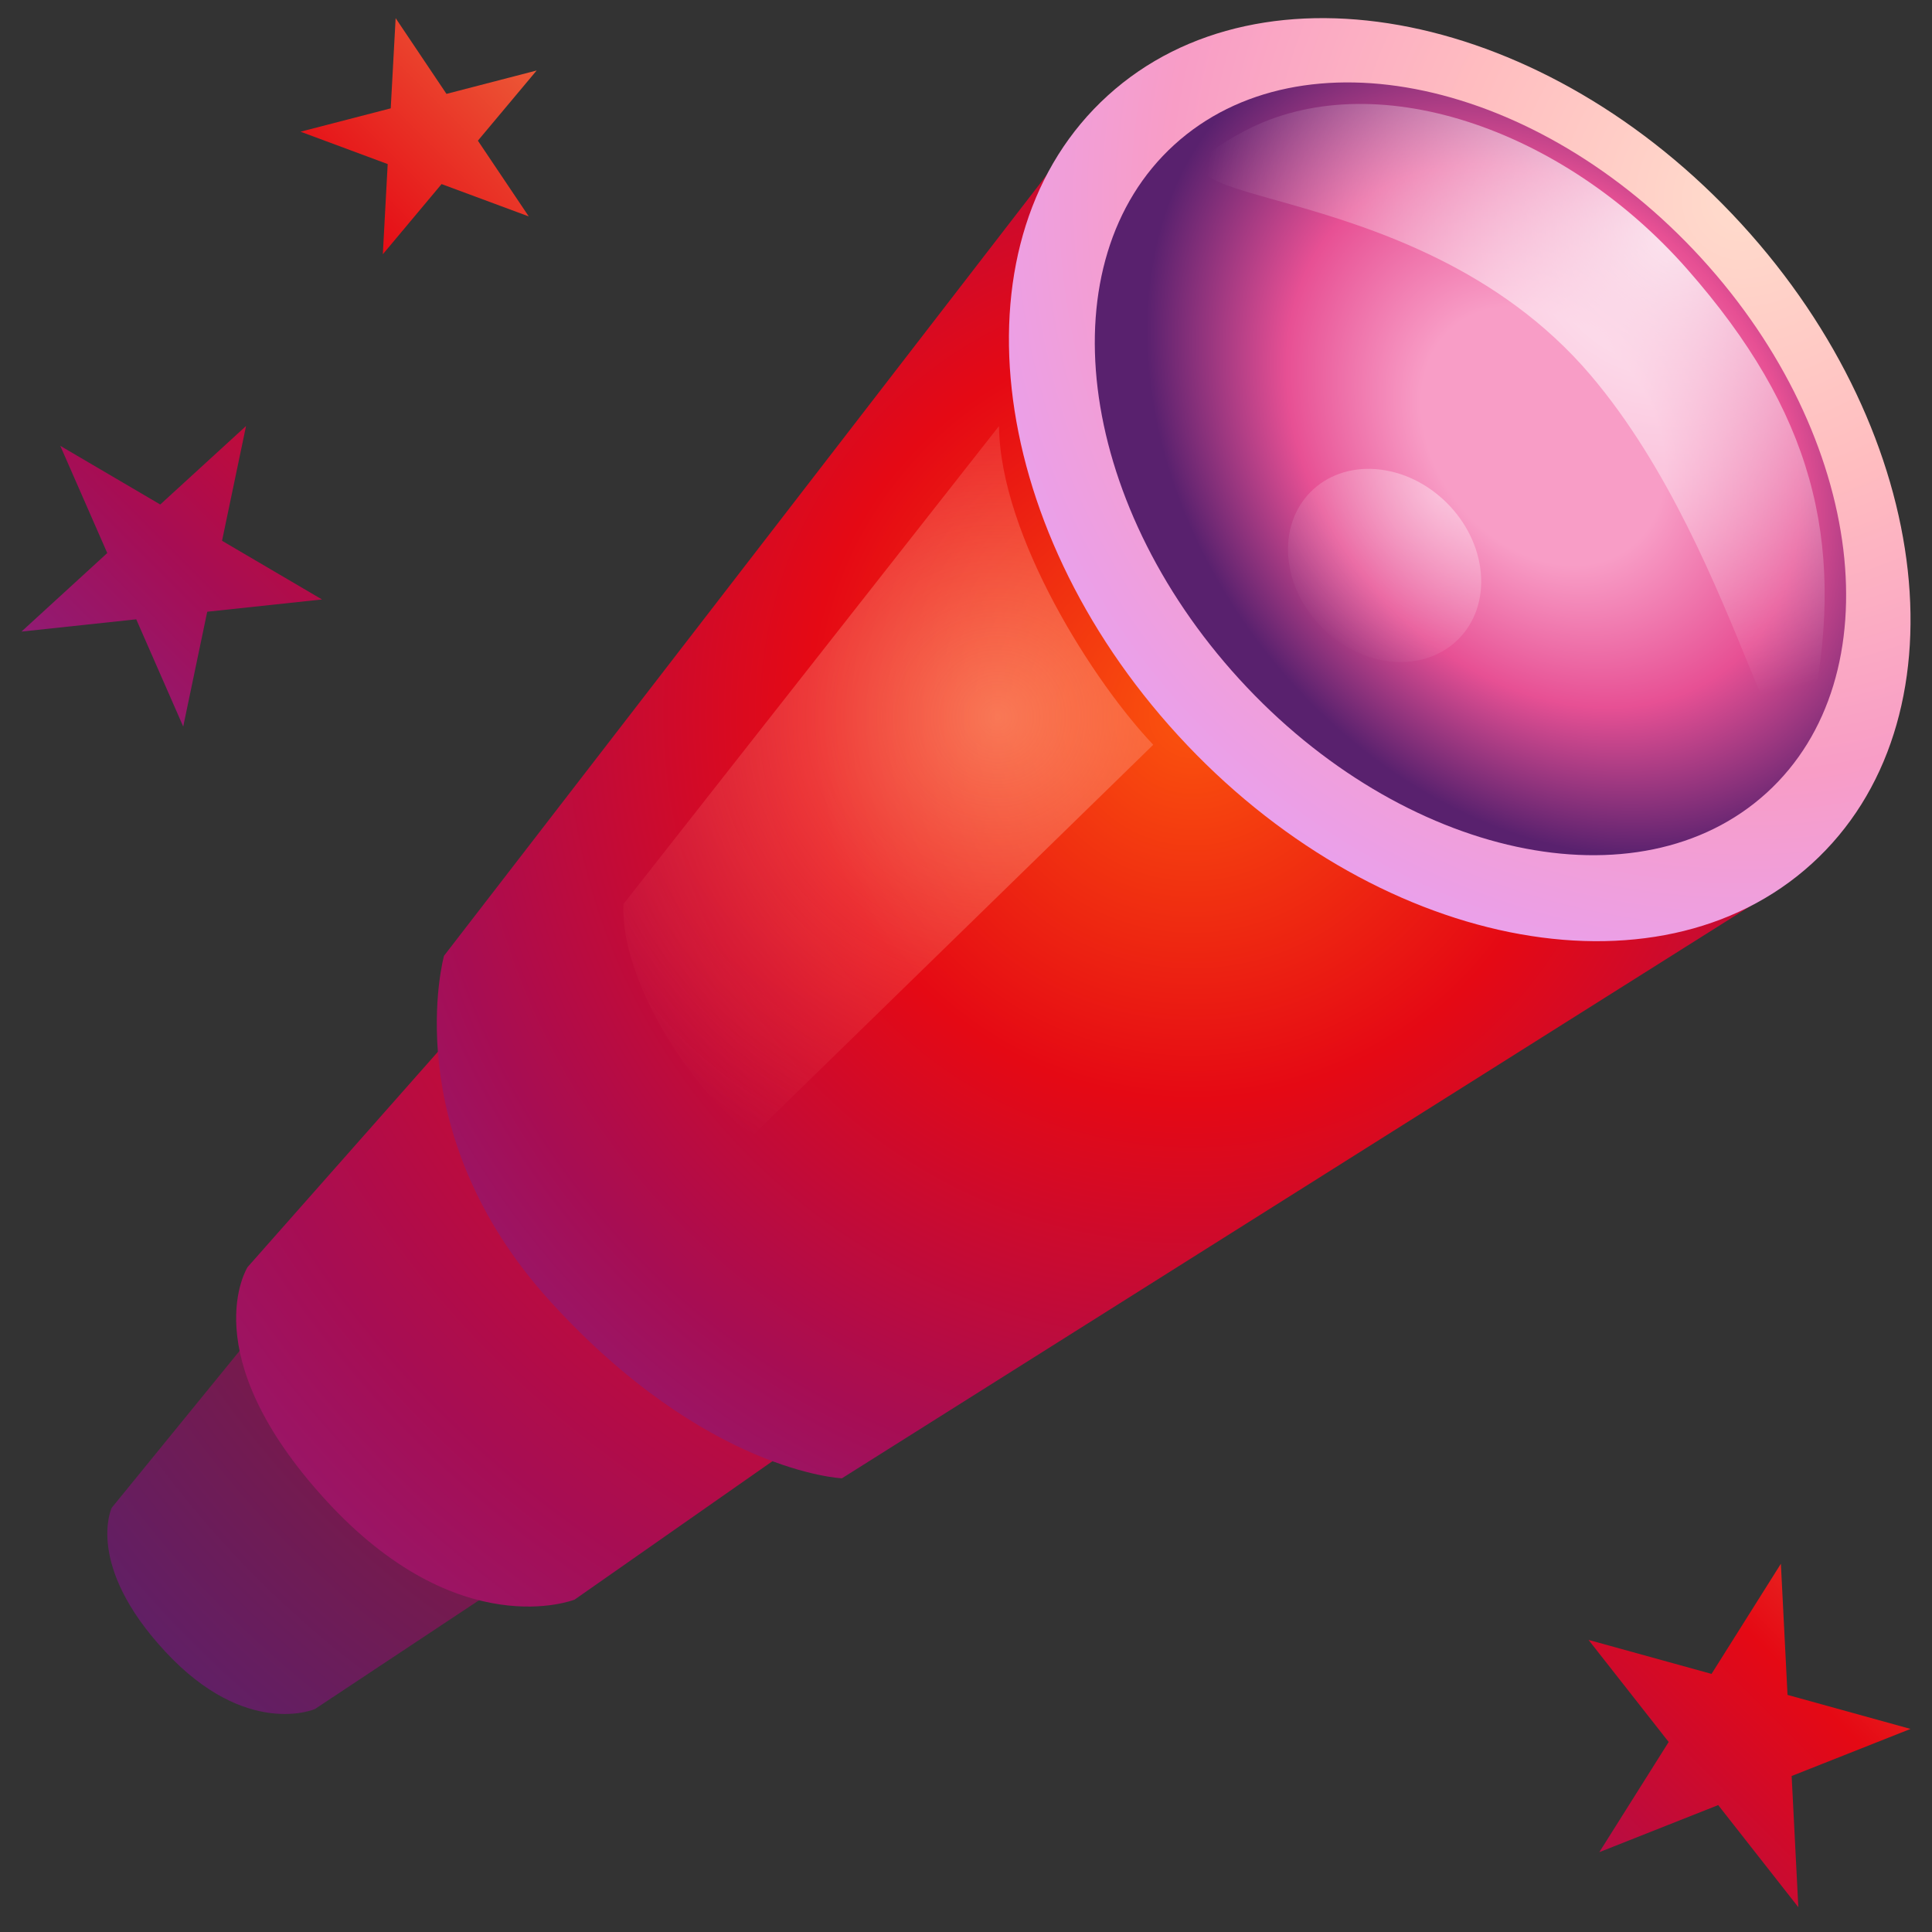 <svg width="54" height="54" viewBox="0 0 54 54" fill="none" xmlns="http://www.w3.org/2000/svg">
<rect x="0" y="0" width="54" height="54" fill="#333333" stroke="none"/>
<g id="telescope-core-small">
<path id="Vector" d="M15.049 27.507L24.6 37.295L8.803 47.768C8.803 47.768 6.889 48.603 4.625 46.169C2.361 43.734 3.123 42.143 3.123 42.143L15.049 27.507Z" fill="url(#paint0_radial_1_688)"/>
<path id="Vector_2" d="M16.034 25.104L27 37.056L16.062 44.709C16.062 44.709 12.829 46.003 9.099 41.922C5.369 37.841 6.92 35.416 6.92 35.416L16.034 25.104Z" fill="url(#paint1_radial_1_688)"/>
<path id="Vector_3" d="M30 3.925L50.1 24.584L23.532 41.319C23.532 41.319 19.746 41.16 15.398 36.395C11.05 31.629 12.41 26.715 12.41 26.715L30 3.925Z" fill="url(#paint2_radial_1_688)"/>
<path id="Vector_4" d="M48.671 6.257C54.104 12.186 54.986 20.193 50.639 24.142C46.292 28.091 38.363 26.486 32.929 20.556C27.495 14.627 26.614 6.62 30.962 2.671C35.308 -1.278 43.237 0.328 48.671 6.257Z" fill="url(#paint3_radial_1_688)"/>
<path id="Vector_5" d="M49.379 22.16C45.812 25.408 39.214 23.987 34.642 18.985C30.07 13.983 29.255 7.295 32.821 4.047C36.388 0.799 42.986 2.22 47.558 7.222C52.13 12.224 52.945 18.912 49.379 22.16Z" fill="url(#paint4_radial_1_688)"/>
<path id="Vector_6" opacity="0.85" d="M50.678 19.728C51.576 15.084 50.654 11.498 47.16 7.525C43.666 3.551 38.351 1.771 34.78 3.665C30.371 6.003 39.373 4.501 44.458 10.486C48.826 15.629 49.852 24.006 50.678 19.728Z" fill="url(#paint5_radial_1_688)"/>
<path id="Vector_7" opacity="0.4" d="M41.398 16.15C41.455 17.629 40.293 18.673 38.803 18.482C37.313 18.291 36.059 16.937 36.002 15.458C35.945 13.979 37.107 12.936 38.597 13.127C40.087 13.318 41.341 14.671 41.398 16.15Z" fill="url(#paint6_radial_1_688)"/>
<path id="Vector_8" opacity="0.6" d="M27.922 11.909L17.426 25.268C17.33 27.365 19.29 30.458 21.033 31.739L32.234 20.816C30.6 19.105 27.959 15.008 27.922 11.909Z" fill="url(#paint7_radial_1_688)"/>
<path id="Vector_9" fill-rule="evenodd" clip-rule="evenodd" d="M11.058 0.507L12.479 2.624L15 1.97L13.357 3.932L14.779 6.049L12.342 5.145L10.7 7.107L10.836 4.586L8.4 3.681L10.921 3.028L11.058 0.507ZM49.776 43.707L49.962 47.373L53.4 48.324L50.077 49.64L50.264 53.307L48.024 50.453L44.701 51.769L46.64 48.689L44.4 45.836L47.838 46.786L49.776 43.707ZM6.206 15.115L6.877 11.907L4.479 14.101L1.685 12.461L2.998 15.458L0.6 17.653L3.808 17.31L5.121 20.307L5.792 17.098L9 16.755L6.206 15.115Z" fill="url(#paint8_linear_1_688)"/>
</g>
<defs>
<radialGradient id="paint0_radial_1_688" cx="0" cy="0" r="1" gradientUnits="userSpaceOnUse" gradientTransform="translate(27.688 23.607) rotate(135) scale(34.913)">
<stop stop-color="#99421D"/>
<stop offset="0.333" stop-color="#99161D"/>
<stop offset="0.667" stop-color="#7D1845"/>
<stop offset="1" stop-color="#59216E"/>
</radialGradient>
<radialGradient id="paint1_radial_1_688" cx="0" cy="0" r="1" gradientUnits="userSpaceOnUse" gradientTransform="translate(33.594 18.204) rotate(135) scale(44.548 44.528)">
<stop stop-color="#EF7744"/>
<stop offset="0.333" stop-color="#E50914"/>
<stop offset="0.667" stop-color="#A70D53"/>
<stop offset="1" stop-color="#792A95"/>
</radialGradient>
<radialGradient id="paint2_radial_1_688" cx="0" cy="0" r="1" gradientUnits="userSpaceOnUse" gradientTransform="translate(33.3 20.011) rotate(135) scale(31.813)">
<stop stop-color="#FB540D"/>
<stop offset="0.333" stop-color="#E50914"/>
<stop offset="0.667" stop-color="#A70D53"/>
<stop offset="1" stop-color="#792A95"/>
</radialGradient>
<radialGradient id="paint3_radial_1_688" cx="0" cy="0" r="1" gradientUnits="userSpaceOnUse" gradientTransform="translate(48.675 5.613) rotate(134.326) scale(24.043 24.037)">
<stop stop-color="#FFDCCC"/>
<stop offset="0.333" stop-color="#FFBDC0"/>
<stop offset="0.667" stop-color="#F89DC6"/>
<stop offset="1" stop-color="#E4A1FA"/>
</radialGradient>
<radialGradient id="paint4_radial_1_688" cx="0" cy="0" r="1" gradientUnits="userSpaceOnUse" gradientTransform="translate(43.13 12.178) rotate(141.875) scale(9.871 12.816)">
<stop offset="0.307" stop-color="#F89DC6"/>
<stop offset="0.645" stop-color="#E75094"/>
<stop offset="1" stop-color="#59216E"/>
</radialGradient>
<radialGradient id="paint5_radial_1_688" cx="0" cy="0" r="1" gradientUnits="userSpaceOnUse" gradientTransform="translate(46.8 6.505) rotate(135) scale(13.152)">
<stop stop-color="white"/>
<stop offset="1" stop-color="white" stop-opacity="0"/>
</radialGradient>
<radialGradient id="paint6_radial_1_688" cx="0" cy="0" r="1" gradientUnits="userSpaceOnUse" gradientTransform="translate(40.236 13.87) rotate(131.079) scale(5.086 6.006)">
<stop stop-color="white"/>
<stop offset="1" stop-color="white" stop-opacity="0"/>
</radialGradient>
<radialGradient id="paint7_radial_1_688" cx="0" cy="0" r="1" gradientUnits="userSpaceOnUse" gradientTransform="translate(27.876 20.04) rotate(137.622) scale(13.576)">
<stop stop-color="#FFA984"/>
<stop offset="1" stop-color="#F7636B" stop-opacity="0"/>
</radialGradient>
<linearGradient id="paint8_linear_1_688" x1="35.65" y1="18.807" x2="15.25" y2="39.207" gradientUnits="userSpaceOnUse">
<stop stop-color="#EF7744"/>
<stop offset="0.333" stop-color="#E50914"/>
<stop offset="0.667" stop-color="#A70D53"/>
<stop offset="1" stop-color="#792A95"/>
</linearGradient>
</defs>
</svg>
